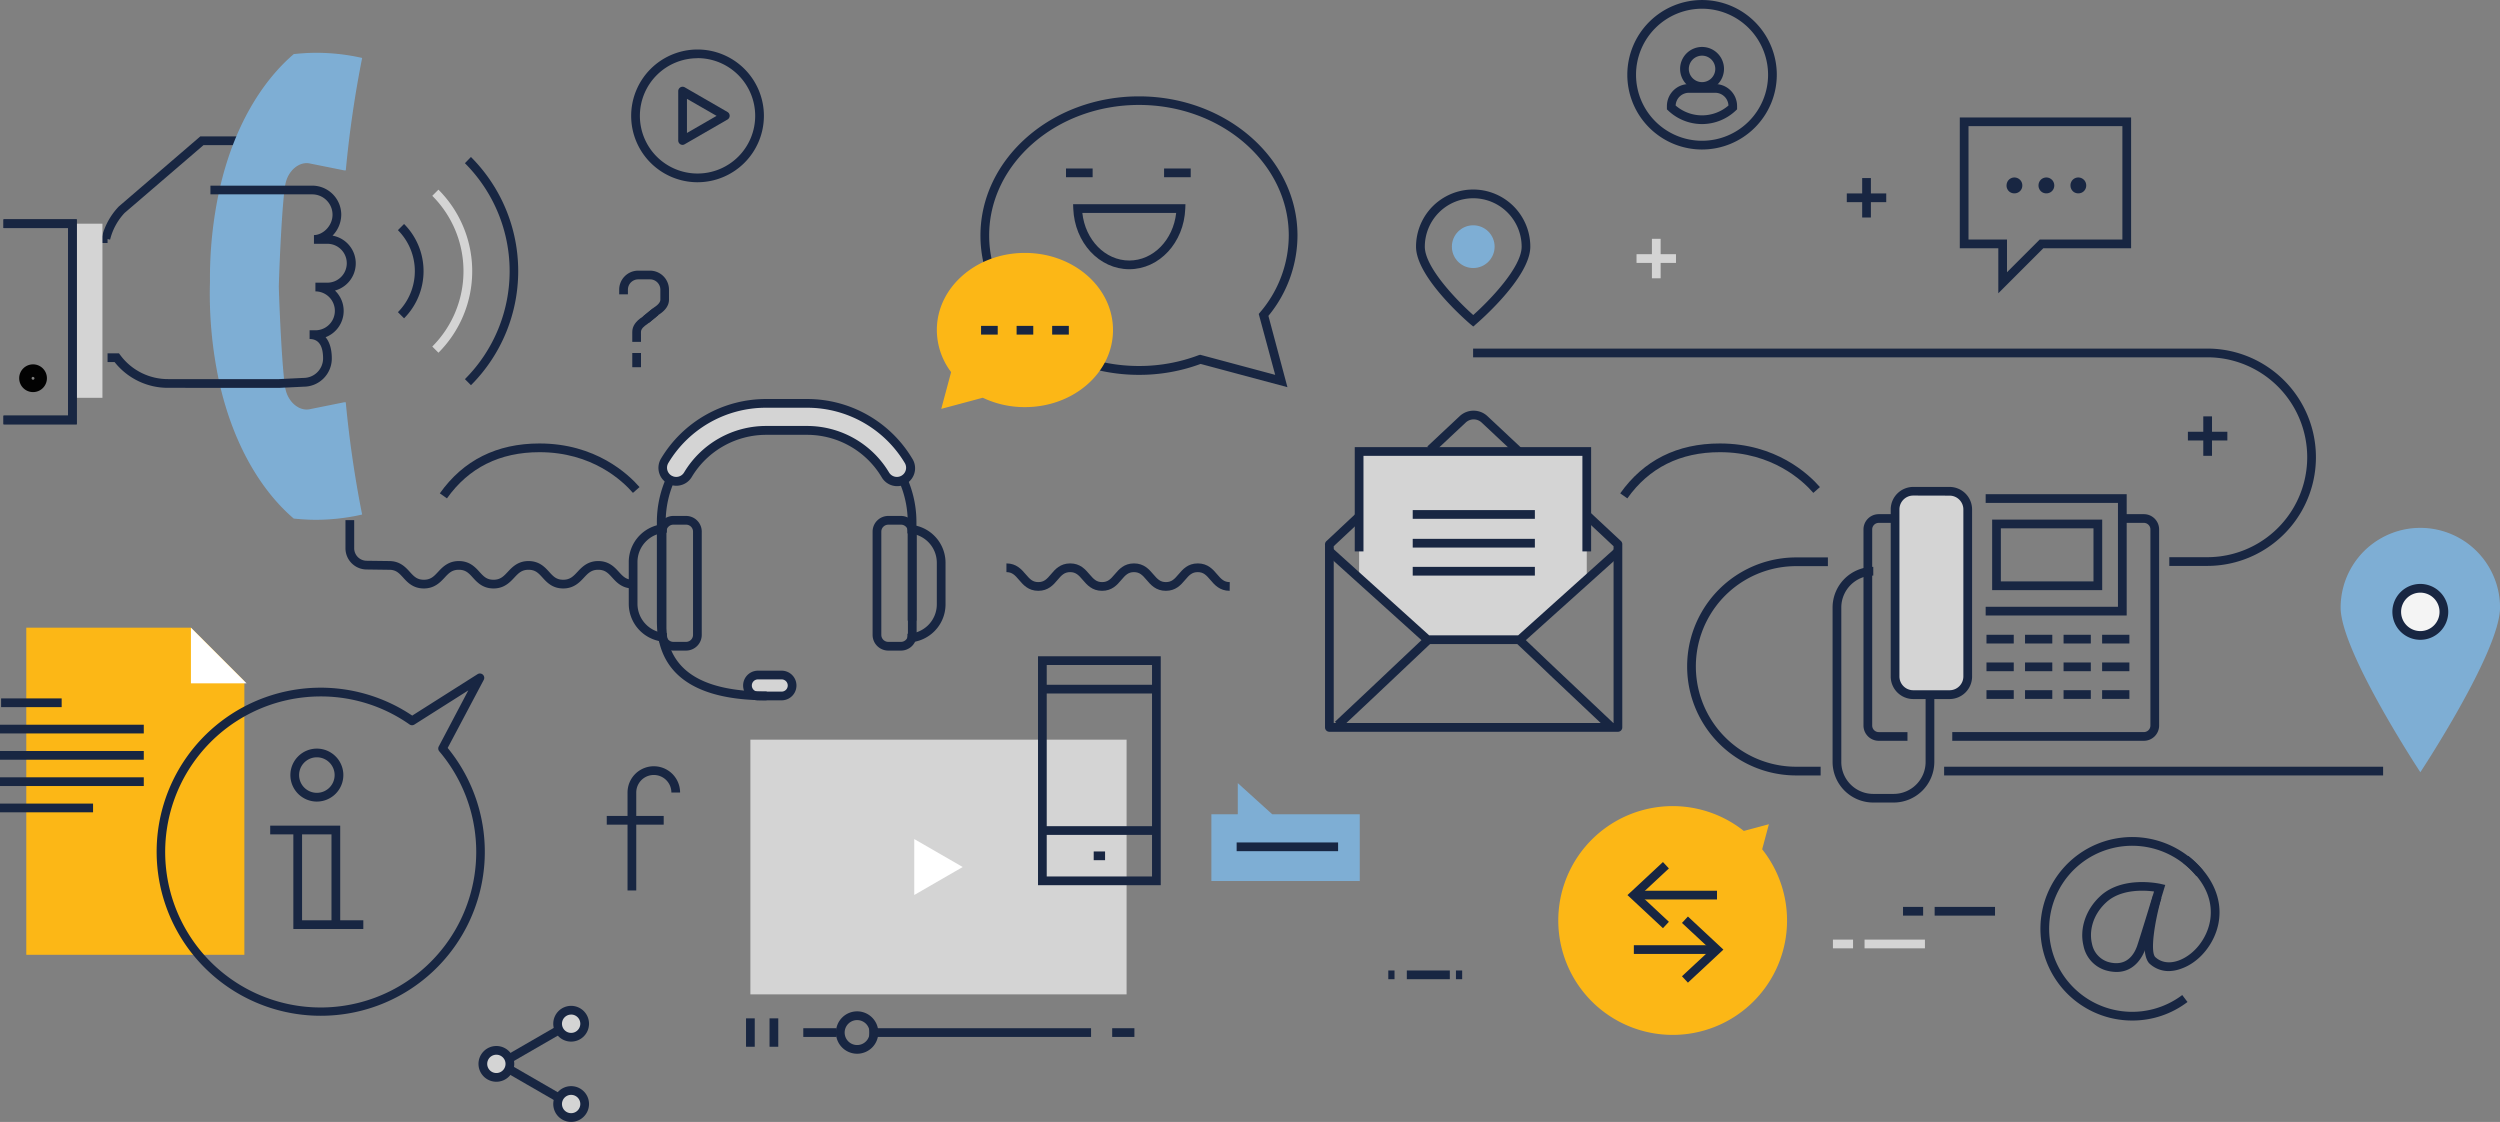 <svg xmlns="http://www.w3.org/2000/svg" viewBox="0 0 859.99 385.93"><rect x="0" y="0" width="859.99" height="385.93" fill="#808080" stroke="none"/><defs><style>.cls-1{fill:#d4d4d4;}.cls-2{fill:#7eaed4;}.cls-3{fill:#fcb716;}.cls-4{fill:#182642;}.cls-5{fill:#fff;}.cls-6{fill:#020202;}.cls-7{fill:#f4f4f4;}</style></defs><title>contact-illustration</title><g id="Layer_2" data-name="Layer 2"><g id="Layer_1-2" data-name="Layer 1"><circle class="cls-1" cx="170.75" cy="365.97" r="4.65"/><circle class="cls-1" cx="196.47" cy="352.16" r="4.65"/><circle class="cls-1" cx="196.47" cy="379.78" r="4.65"/><polygon class="cls-1" points="545.84 189.68 545.84 155.31 467.53 155.31 467.53 189.68 467.53 198.75 490.41 219.47 522.21 219.83 545.84 198.75 545.84 189.68"/><path class="cls-1" d="M308.55,165.6a4.66,4.66,0,0,1-4-2.25,31.38,31.38,0,0,0-27-15.27H263.7a31.38,31.38,0,0,0-27,15.27,4.66,4.66,0,1,1-8-4.82,40.62,40.62,0,0,1,35-19.77H277.5a40.63,40.63,0,0,1,35,19.77,4.66,4.66,0,0,1-4,7.07Z"/><path class="cls-2" d="M860,209c0,15.14-27.41,56.64-27.41,56.64S805.17,224.1,805.17,209A27.41,27.41,0,1,1,860,209Z"/><path class="cls-1" d="M272.48,235.81a3.6,3.6,0,0,1-3.6,3.6h-8.15a3.6,3.6,0,0,1-3.6-3.6h0a3.6,3.6,0,0,1,3.6-3.6h8.15a3.6,3.6,0,0,1,3.6,3.6Z"/><rect class="cls-1" x="651.9" y="169" width="24.99" height="69.97" rx="6.25" ry="6.25"/><polygon class="cls-3" points="65.69 215.92 9.04 215.92 9.04 328.45 84.06 328.45 84.06 234.3 65.69 215.92"/><path class="cls-4" d="M37,83.58H34.5L35,81.73a23.58,23.58,0,0,1,5.78-10.61l.11-.11,28-24.08H82.39v3H70L42.87,73.24a20.59,20.59,0,0,0-5,9.2L37,82.22Z"/><path class="cls-2" d="M118.94,138.39a2.13,2.13,0,0,0-.6,0l-11.8,2.38c-3.62.76-7.58-2.5-8.42-7.34-.93-5.32-1.88-23.37-2.21-34.87.33-11.48,1.27-29.68,2.22-35,.84-4.84,4.81-8.1,8.43-7.33l11.8,2.37a2,2,0,0,0,.59,0,381.87,381.87,0,0,1,5.63-38.67,72,72,0,0,0-15.78-1.77c-2.6,0-5.19.18-7.74.44C90,28.07,80.38,43.72,75.56,65A142,142,0,0,0,72.23,96.9a143.21,143.21,0,0,0,3.25,34.82c4.82,21.34,14.44,37.15,25.57,46.67,2.55.25,5.14.42,7.74.42A72,72,0,0,0,124.57,177,382.3,382.3,0,0,1,118.94,138.39Z"/><rect class="cls-4" x="665.51" y="311.97" width="20.77" height="3"/><rect class="cls-4" x="654.63" y="311.97" width="6.92" height="3"/><rect class="cls-1" x="641.4" y="323.22" width="20.77" height="3"/><rect class="cls-1" x="630.52" y="323.22" width="6.92" height="3"/><path class="cls-4" d="M585.5,51.43a25.71,25.71,0,1,1,25.71-25.71A25.74,25.74,0,0,1,585.5,51.43ZM585.5,3a22.71,22.71,0,1,0,22.71,22.71A22.74,22.74,0,0,0,585.5,3Z"/><path class="cls-4" d="M585.5,31.25a7.55,7.55,0,1,1,7.55-7.55A7.56,7.56,0,0,1,585.5,31.25Zm0-12.1a4.55,4.55,0,1,0,4.55,4.55A4.56,4.56,0,0,0,585.5,19.15Z"/><path class="cls-4" d="M585.5,42.68a16.89,16.89,0,0,1-11.62-4.62l-.47-.44V36.47A7.56,7.56,0,0,1,581,28.92H590a7.56,7.56,0,0,1,7.55,7.55v1.14l-.47.44A16.9,16.9,0,0,1,585.5,42.68Zm-9.09-6.38a13.9,13.9,0,0,0,18.17,0A4.56,4.56,0,0,0,590,31.92H581A4.56,4.56,0,0,0,576.42,36.3Z"/><rect class="cls-4" x="640.58" y="61.25" width="3" height="13.57"/><rect class="cls-4" x="635.29" y="66.54" width="13.57" height="3"/><rect class="cls-1" x="568.25" y="82.15" width="3" height="13.58"/><rect class="cls-1" x="562.96" y="87.44" width="13.57" height="3"/><rect class="cls-4" x="757.92" y="143.23" width="3" height="13.57"/><rect class="cls-4" x="752.63" y="148.52" width="13.57" height="3"/><rect class="cls-1" x="258.13" y="254.44" width="129.41" height="87.62"/><polygon class="cls-5" points="331.17 298.25 322.83 303.06 314.5 307.88 314.5 298.25 314.5 288.63 322.83 293.44 331.17 298.25"/><rect class="cls-4" x="276.33" y="353.7" width="11.43" height="3"/><rect class="cls-4" x="299.05" y="353.7" width="76.27" height="3"/><rect class="cls-4" x="382.59" y="353.7" width="7.64" height="3"/><rect class="cls-4" x="256.63" y="350.31" width="3" height="9.77"/><rect class="cls-4" x="264.72" y="350.31" width="3" height="9.77"/><path class="cls-4" d="M294.86,362.48a7.29,7.29,0,1,1,7.28-7.28A7.29,7.29,0,0,1,294.86,362.48Zm0-11.57a4.29,4.29,0,1,0,4.28,4.29A4.29,4.29,0,0,0,294.86,350.91Z"/><path class="cls-4" d="M218.87,306.32h-3V272.63a9,9,0,1,1,18.08,0h-3a6,6,0,1,0-12.08,0Z"/><rect class="cls-4" x="208.72" y="280.68" width="19.59" height="3"/><rect class="cls-4" x="477.57" y="333.84" width="2.14" height="3"/><rect class="cls-4" x="483.94" y="333.84" width="14.79" height="3"/><rect class="cls-4" x="500.84" y="333.84" width="2.14" height="3"/><path class="cls-4" d="M170.75,372.12a6.15,6.15,0,1,1,6.15-6.15A6.16,6.16,0,0,1,170.75,372.12Zm0-9.3a3.15,3.15,0,1,0,3.15,3.15A3.15,3.15,0,0,0,170.75,362.82Z"/><path class="cls-4" d="M196.47,358.31a6.15,6.15,0,1,1,6.15-6.15A6.16,6.16,0,0,1,196.47,358.31Zm0-9.3a3.15,3.15,0,1,0,3.15,3.15A3.15,3.15,0,0,0,196.47,349Z"/><path class="cls-4" d="M196.47,385.93a6.15,6.15,0,1,1,6.15-6.15A6.16,6.16,0,0,1,196.47,385.93Zm0-9.3a3.15,3.15,0,1,0,3.15,3.15A3.15,3.15,0,0,0,196.47,376.63Z"/><rect class="cls-4" x="181.94" y="363.03" width="3" height="19.05" transform="translate(-230.92 345.1) rotate(-59.99)"/><rect class="cls-4" x="173.91" y="357.88" width="19.05" height="3" transform="translate(-155.13 139.89) rotate(-30)"/><path class="cls-4" d="M559.8,171.44l-2.45-1.73c8.06-11.39,19.6-17.16,34.28-17.16,19.31,0,30.5,10.51,34.42,15l-2.27,2c-3.65-4.21-14.08-14-32.15-14C578,155.55,567.27,160.9,559.8,171.44Z"/><path class="cls-4" d="M153.75,171.44l-2.45-1.73c8.06-11.39,19.6-17.16,34.28-17.16,19.31,0,30.5,10.51,34.42,15l-2.27,2c-3.65-4.21-14.08-14-32.15-14C171.93,155.55,161.22,160.9,153.75,171.44Z"/><polygon class="cls-2" points="467.75 303.06 416.71 303.06 416.71 280.11 425.79 280.11 425.79 269.38 437.65 280.11 467.75 280.11 467.75 303.06"/><rect class="cls-4" x="425.4" y="289.8" width="34.9" height="3"/><path class="cls-4" d="M239.95,62.69a22.83,22.83,0,1,1,22.83-22.83A22.85,22.85,0,0,1,239.95,62.69Zm0-42.66a19.83,19.83,0,1,0,19.83,19.83A19.85,19.85,0,0,0,239.95,20Z"/><path class="cls-4" d="M234.81,49.84a1.5,1.5,0,0,1-1.5-1.5v-17a1.5,1.5,0,0,1,2.25-1.3l14.69,8.48a1.5,1.5,0,0,1,0,2.6l-14.69,8.48A1.5,1.5,0,0,1,234.81,49.84ZM236.31,34V45.74l10.19-5.88Z"/><path class="cls-4" d="M57.78,133.41a23.31,23.31,0,0,1-18.36-8.86H37v-3h3.93l.45.6a20.36,20.36,0,0,0,16.42,8.26H96l8.38-.41a6.72,6.72,0,0,0,6.76-6.69c0-4.44-1.56-6.69-4.64-6.69v-3h2a6.69,6.69,0,0,0,0-13.38v-3h4.1a6.69,6.69,0,1,0,0-13.38H108v-3c3,0,6.39-3.08,6.39-7a7,7,0,0,0-7-7h-35v-3h35a10,10,0,0,1,10,10,10.41,10.41,0,0,1-3,7.2,9.69,9.69,0,0,1,.84,18.89A9.69,9.69,0,0,1,112,116c1.39,1.65,2.14,4.14,2.14,7.33a9.7,9.7,0,0,1-9.69,9.69l-8.38.41Z"/><polyline class="cls-1" points="24.68 76.95 35.24 76.95 35.24 136.84 24.68 136.84"/><polygon class="cls-4" points="26.41 145.97 1.21 145.97 1.21 142.97 23.41 142.97 23.41 78.45 1.21 78.45 1.21 75.45 26.41 75.45 26.41 145.97"/><path class="cls-6" d="M11.37,129.66a.49.49,0,0,1,.48.49.48.48,0,0,1-.48.48.48.48,0,0,1,0-1m0-4.29a4.77,4.77,0,1,0,4.77,4.77,4.77,4.77,0,0,0-4.77-4.77Z"/><polygon class="cls-4" points="26.41 145.97 1.21 145.97 1.21 142.97 23.41 142.97 23.41 78.45 1.21 78.45 1.21 75.45 26.41 75.45 26.41 145.97"/><path class="cls-4" d="M217.74,202.43c-3.65,0-5.56-2-7.09-3.69s-2.55-2.74-4.9-2.74-3.47,1.21-4.9,2.74-3.44,3.69-7.09,3.69-5.56-2-7.09-3.69-2.55-2.74-4.89-2.74-3.47,1.21-4.9,2.74-3.44,3.69-7.09,3.69-5.56-2-7.09-3.69S160.15,196,157.8,196s-3.47,1.21-4.89,2.74-3.44,3.69-7.09,3.69-5.56-2-7.09-3.69-2.55-2.74-4.89-2.74h-.45l-7.27-.1a7.3,7.3,0,0,1-7.28-7.3v-9.67h3v9.67a4.31,4.31,0,0,0,4.3,4.3l7.71.1c3.65,0,5.56,2,7.09,3.69s2.55,2.74,4.9,2.74,3.47-1.21,4.89-2.74,3.44-3.69,7.09-3.69,5.56,2,7.09,3.69,2.55,2.74,4.89,2.74,3.47-1.21,4.9-2.74,3.44-3.69,7.09-3.69,5.56,2,7.09,3.69,2.55,2.74,4.89,2.74,3.47-1.21,4.9-2.74,3.44-3.69,7.09-3.69,5.56,2,7.09,3.69,2.55,2.74,4.9,2.74Z"/><path class="cls-4" d="M423,203.24c-3.44,0-5.21-2.07-6.63-3.74s-2.39-2.69-4.35-2.69-2.92,1-4.35,2.69-3.19,3.74-6.63,3.74-5.2-2.07-6.62-3.74-2.39-2.69-4.34-2.69-2.92,1-4.35,2.69-3.19,3.74-6.63,3.74-5.2-2.07-6.63-3.74-2.39-2.69-4.34-2.69-2.92,1-4.34,2.69-3.19,3.74-6.62,3.74-5.2-2.07-6.62-3.74-2.39-2.69-4.34-2.69v-3c3.43,0,5.2,2.07,6.63,3.74s2.39,2.69,4.34,2.69,2.92-1,4.34-2.69,3.19-3.74,6.63-3.74,5.2,2.07,6.63,3.74,2.39,2.69,4.34,2.69,2.92-1,4.35-2.69,3.19-3.74,6.63-3.74,5.2,2.07,6.63,3.74,2.39,2.69,4.34,2.69,2.92-1,4.35-2.69,3.19-3.74,6.63-3.74,5.21,2.07,6.63,3.74,2.39,2.69,4.35,2.69Z"/><path class="cls-4" d="M656.16,254.83h-9.88a5.25,5.25,0,0,1-5.25-5.25V182.12a5.25,5.25,0,0,1,5.25-5.25h4.37v3h-4.37a2.25,2.25,0,0,0-2.25,2.25v67.47a2.25,2.25,0,0,0,2.25,2.25h9.88Z"/><path class="cls-4" d="M737.48,254.83H671.57v-3h65.91a2.25,2.25,0,0,0,2.25-2.25V182.12a2.25,2.25,0,0,0-2.25-2.25H730.3v-3h7.18a5.25,5.25,0,0,1,5.25,5.25v67.47A5.25,5.25,0,0,1,737.48,254.83Z"/><path class="cls-4" d="M651.4,276.07h-7a14,14,0,0,1-14-14V209a14,14,0,0,1,14-14v3a11,11,0,0,0-11,11V262.1a11,11,0,0,0,11,11h7a11,11,0,0,0,11-11V239.34h3V262.1A14,14,0,0,1,651.4,276.07Z"/><path class="cls-4" d="M670.64,240.47H658.15a7.76,7.76,0,0,1-7.75-7.75V175.25a7.76,7.76,0,0,1,7.75-7.75h12.49a7.76,7.76,0,0,1,7.75,7.75v57.47A7.75,7.75,0,0,1,670.64,240.47Zm-12.49-70a4.75,4.75,0,0,0-4.75,4.75v57.47a4.75,4.75,0,0,0,4.75,4.75h12.49a4.75,4.75,0,0,0,4.75-4.75V175.25a4.75,4.75,0,0,0-4.75-4.75Z"/><polygon class="cls-4" points="731.57 211.73 683.06 211.73 683.06 208.73 728.57 208.73 728.57 173 683.06 173 683.06 170 731.57 170 731.57 211.73"/><path class="cls-4" d="M723.15,203H685.29V178.75h37.86Zm-34.86-3h31.86V181.75H688.29Z"/><rect class="cls-4" x="683.34" y="218.36" width="9.38" height="3"/><rect class="cls-4" x="696.6" y="218.36" width="9.38" height="3"/><rect class="cls-4" x="709.86" y="218.36" width="9.37" height="3"/><rect class="cls-4" x="723.12" y="218.36" width="9.38" height="3"/><rect class="cls-4" x="683.34" y="227.89" width="9.38" height="3"/><rect class="cls-4" x="696.6" y="227.89" width="9.38" height="3"/><rect class="cls-4" x="709.86" y="227.89" width="9.37" height="3"/><rect class="cls-4" x="723.12" y="227.89" width="9.38" height="3"/><rect class="cls-4" x="683.34" y="237.42" width="9.38" height="3"/><rect class="cls-4" x="696.6" y="237.42" width="9.38" height="3"/><rect class="cls-4" x="709.86" y="237.42" width="9.37" height="3"/><rect class="cls-4" x="723.12" y="237.42" width="9.38" height="3"/><path class="cls-4" d="M521.47,156.41,509.62,145.3a4,4,0,0,0-5.36,0l-11.17,10.46L491,153.58l11.17-10.47a7,7,0,0,1,9.46,0l11.86,11.11Z"/><path class="cls-4" d="M556.56,251.73H457.3a1.5,1.5,0,0,1-1.5-1.5V187.4a1.5,1.5,0,0,1,.21-.92,1.55,1.55,0,0,1,.43-.48l10.08-9.45,2.05,2.19-9.77,9.15v60.82h96.26V187.9l-9.91-9.29,2.05-2.19L557.47,186a1.55,1.55,0,0,1,.59,1.38v62.8A1.5,1.5,0,0,1,556.56,251.73Z"/><polygon class="cls-4" points="547.34 189.68 544.34 189.68 544.34 156.81 469.03 156.81 469.03 189.68 466.03 189.68 466.03 153.81 547.34 153.81 547.34 189.68"/><polygon class="cls-4" points="523.38 221.56 490.48 221.56 456.17 190.61 458.18 188.38 491.63 218.56 522.23 218.56 555.82 188.38 557.82 190.62 523.38 221.56"/><path class="cls-4" d="M461.27,250.47l-2.05-2.19,11-10.34,8.33-7.87,2.58-2.44,9.22-8.71,2.06,2.18-9.21,8.71-2.59,2.45-8.33,7.87Z"/><path class="cls-4" d="M553.43,251.35l-20.22-19.1L530,229.17l-8.54-8.07,2.06-2.18L532,227l3.25,3.08,20.22,19.1Z"/><path class="cls-4" d="M733.46,351.06a31.56,31.56,0,1,1,24.42-51.55l-2.32,1.9a28.56,28.56,0,1,0-4.88,40.88l1.81,2.39A31.29,31.29,0,0,1,733.46,351.06Z"/><path class="cls-4" d="M728.07,334.35a13.53,13.53,0,0,1-3.74-.57,11.07,11.07,0,0,1-7.62-8.45c-1.42-5.88.77-12.41,5.7-17,7.64-7.18,20.32-4.39,20.86-4.27l1.57.36-.47,1.54c-.22.73-5.43,17.82-6.36,20.47C737.3,328.45,734.66,334.35,728.07,334.35Zm8.83-27.95c-3.87,0-8.9.76-12.43,4.07-5,4.66-5.76,10.37-4.84,14.16a8.15,8.15,0,0,0,5.53,6.27c6.42,1.84,9-2.65,10-5.5.74-2.12,4.46-14.27,5.82-18.73A31.37,31.37,0,0,0,736.9,306.4Z"/><path class="cls-4" d="M746.09,334.05a9.68,9.68,0,0,1-6.65-2.56c-1-.93-4-5.36,1.19-23.4l2.88.82c-2.42,8.49-3.9,18.69-2.06,20.36,2,1.82,4.77,2.25,7.8,1.21,5.4-1.86,9.92-7.5,11-13.71.87-5-.05-12.56-9.36-20l1.87-2.35c8.16,6.5,11.87,14.62,10.45,22.84-1.25,7.25-6.59,13.84-13,16A12.73,12.73,0,0,1,746.09,334.05Z"/><path class="cls-4" d="M315.25,213.5h-3V179.67a34.42,34.42,0,0,0-3.37-14.94l2.71-1.29a37.39,37.39,0,0,1,3.66,16.23Z"/><path class="cls-4" d="M263.7,240.89c-25,0-37.74-9.21-37.74-27.39V179.67a37.43,37.43,0,0,1,3.76-16.44l2.7,1.31A34.45,34.45,0,0,0,229,179.67V213.5c0,16.41,11.36,24.39,34.74,24.39Z"/><path class="cls-4" d="M268.88,240.91h-8.15a5.1,5.1,0,1,1,0-10.2h8.15a5.1,5.1,0,1,1,0,10.2Zm-8.15-7.2a2.1,2.1,0,1,0,0,4.2h8.15a2.1,2.1,0,1,0,0-4.2Z"/><path class="cls-4" d="M232.65,167.1a6.16,6.16,0,0,1-5.26-9.35,42.11,42.11,0,0,1,36.31-20.49H277.5a42.12,42.12,0,0,1,36.31,20.49,6.16,6.16,0,1,1-10.54,6.37,29.89,29.89,0,0,0-25.77-14.54H263.7a29.89,29.89,0,0,0-25.76,14.54,6.12,6.12,0,0,1-3.8,2.79A6.21,6.21,0,0,1,232.65,167.1Zm31-26.84a39.13,39.13,0,0,0-33.74,19,3.16,3.16,0,1,0,5.41,3.27,32.87,32.87,0,0,1,28.33-16H277.5a32.87,32.87,0,0,1,28.33,16,3.16,3.16,0,1,0,5.41-3.27,39.14,39.14,0,0,0-33.74-19Z"/><path class="cls-4" d="M229.39,220.79a13.11,13.11,0,0,1-13.1-13.1V193.34a13.11,13.11,0,0,1,13.1-13.1v3a10.11,10.11,0,0,0-10.1,10.1V207.7a10.11,10.11,0,0,0,10.1,10.1Z"/><path class="cls-4" d="M236,223.8h-4.35a5.41,5.41,0,0,1-5.4-5.4V182.88a5.4,5.4,0,0,1,5.4-5.4H236a5.4,5.4,0,0,1,5.4,5.4V218.4A5.41,5.41,0,0,1,236,223.8Zm-4.35-43.32a2.4,2.4,0,0,0-2.4,2.4V218.4a2.4,2.4,0,0,0,2.4,2.4H236a2.4,2.4,0,0,0,2.4-2.4V182.88a2.4,2.4,0,0,0-2.4-2.4Z"/><path class="cls-4" d="M312.16,221v-3a10.11,10.11,0,0,0,10.1-10.1V193.58a10.11,10.11,0,0,0-10.1-10.1v-3a13.11,13.11,0,0,1,13.1,13.1v14.36A13.11,13.11,0,0,1,312.16,221Z"/><path class="cls-4" d="M309.92,223.8h-4.35a5.4,5.4,0,0,1-5.4-5.4V182.88a5.4,5.4,0,0,1,5.4-5.4h4.35a5.4,5.4,0,0,1,5.4,5.4V218.4A5.4,5.4,0,0,1,309.92,223.8Zm-4.35-43.31a2.4,2.4,0,0,0-2.4,2.4V218.4a2.4,2.4,0,0,0,2.4,2.4h4.35a2.4,2.4,0,0,0,2.4-2.4V182.88a2.4,2.4,0,0,0-2.4-2.4Z"/><path class="cls-4" d="M442.87,133.19l-29.87-8a60.7,60.7,0,0,1-21.2,3.76c-30.07,0-54.53-21.49-54.53-47.9s24.46-47.9,54.53-47.9S446.33,54.63,446.33,81a43.7,43.7,0,0,1-10,27.66Zm-30-11.15,25.79,6.91L433,108l.5-.6A40.84,40.84,0,0,0,443.33,81c0-24.76-23.12-44.9-51.53-44.9S340.27,56.29,340.27,81s23.12,44.9,51.53,44.9a57.69,57.69,0,0,0,20.59-3.74Z"/><path class="cls-3" d="M352.57,87c-16.74,0-30.3,11.87-30.3,26.51A24.09,24.09,0,0,0,327.18,128l-3.39,12.65,14.28-3.83a33.61,33.61,0,0,0,14.5,3.23c16.74,0,30.3-11.87,30.3-26.52S369.31,87,352.57,87Z"/><rect class="cls-4" x="366.7" y="57.96" width="9.16" height="3"/><rect class="cls-4" x="337.48" y="112.1" width="5.73" height="3"/><rect class="cls-4" x="349.71" y="112.1" width="5.73" height="3"/><rect class="cls-4" x="361.94" y="112.1" width="5.73" height="3"/><rect class="cls-4" x="400.44" y="57.96" width="9.16" height="3"/><path class="cls-4" d="M388.46,92.61c-10.33,0-18.79-9.14-19.26-20.81l-.06-1.56h38.65l-.06,1.56C407.26,83.48,398.8,92.61,388.46,92.61ZM372.32,73.25c1,9.29,7.88,16.37,16.14,16.37s15.11-7.07,16.14-16.37Z"/><path class="cls-4" d="M110.39,349.42A56.43,56.43,0,1,1,141.8,246.16l22.45-14.23a1.5,1.5,0,0,1,2.13,2L154,257.29a56.39,56.39,0,0,1-43.65,92.13Zm0-109.85a53.5,53.5,0,1,0,40.72,18.88,1.5,1.5,0,0,1-.18-1.67l10.17-19.29-18.53,11.74a1.5,1.5,0,0,1-1.66,0A53,53,0,0,0,110.39,239.57Z"/><polygon class="cls-4" points="117.03 318.07 114.03 318.07 114.03 287.02 92.95 287.02 92.95 284.02 117.03 284.02 117.03 318.07"/><polygon class="cls-4" points="124.98 319.57 100.91 319.57 100.91 285.52 103.91 285.52 103.91 316.57 124.98 316.57 124.98 319.57"/><path class="cls-4" d="M109,275.74a9.11,9.11,0,1,1,9.11-9.11A9.12,9.12,0,0,1,109,275.74Zm0-15.23a6.11,6.11,0,1,0,6.11,6.12A6.12,6.12,0,0,0,109,260.51Z"/><rect class="cls-4" x="668.77" y="263.75" width="151.01" height="3"/><path class="cls-4" d="M626.29,266.75h-8.42a37.5,37.5,0,1,1,0-75h10.92v3H617.87a34.5,34.5,0,1,0,0,69h8.42Z"/><path class="cls-4" d="M759.29,194.67H746.23v-3h13.06a34.38,34.38,0,1,0,0-68.76H506.74v-3H759.29a37.38,37.38,0,1,1,0,74.76Z"/><path class="cls-4" d="M506.79,112.33l-1-.83c-.76-.65-18.68-16-18.68-26.65a19.65,19.65,0,0,1,39.31,0c0,10.6-17.92,26-18.68,26.65Zm0-44.13a16.67,16.67,0,0,0-16.66,16.65c0,7.2,11.23,18.69,16.66,23.52,5.42-4.83,16.65-16.33,16.65-23.52A16.67,16.67,0,0,0,506.79,68.2Z"/><circle class="cls-2" cx="506.79" cy="84.85" r="7.35"/><path class="cls-4" d="M687.41,100.89V85.4H674.16v-45h58.93v45h-30.2ZM677.16,82.4h13.24V93.64L701.65,82.4h28.44v-39H677.16Z"/><circle class="cls-7" cx="832.58" cy="210.48" r="8.11"/><path class="cls-4" d="M832.58,220.09a9.61,9.61,0,1,1,9.61-9.61A9.62,9.62,0,0,1,832.58,220.09Zm0-16.22a6.61,6.61,0,1,0,6.61,6.61A6.61,6.61,0,0,0,832.58,203.87Z"/><path class="cls-3" d="M575.38,356a39.35,39.35,0,0,0,30.8-63.85l2.31-8.62-8.62,2.31A39.35,39.35,0,1,0,575.38,356Z"/><polygon class="cls-4" points="580.64 338.03 578.59 335.83 588.44 326.66 578.59 317.48 580.64 315.28 592.84 326.66 580.64 338.03"/><rect class="cls-4" x="562.04" y="325.15" width="27.42" height="3"/><polygon class="cls-4" points="572.05 319.29 559.84 307.91 572.05 296.54 574.09 298.74 564.24 307.91 574.09 317.09 572.05 319.29"/><rect class="cls-4" x="563.22" y="306.41" width="27.42" height="3"/><path class="cls-4" d="M223.16,111.12l-1.9-2.32,3.74-3.05c1-.63,2.16-1.6,2.16-2.67V99.65a3.55,3.55,0,0,0-3.54-3.55h-4.05A3.55,3.55,0,0,0,216,99.65v1.6h-3v-1.6a6.55,6.55,0,0,1,6.54-6.55h4.05a6.55,6.55,0,0,1,6.54,6.55v3.43c0,1.93-1.17,3.67-3.47,5.15Z"/><path class="cls-4" d="M220.5,117.6h-3v-3.43c0-1.93,1.17-3.66,3.47-5.15l3.52-2.89,1.9,2.32-3.74,3.05c-1,.63-2.16,1.6-2.16,2.67Z"/><rect class="cls-4" x="217.5" y="121.43" width="3" height="4.89"/><path class="cls-4" d="M399.29,304.5H357.07V225.76h42.22Zm-39.22-3h36.22V228.76H360.07Z"/><rect class="cls-4" x="358.93" y="284.2" width="38.51" height="3"/><rect class="cls-4" x="376.23" y="292.9" width="3.91" height="3"/><rect class="cls-4" x="358.93" y="235.56" width="38.51" height="3"/><path class="cls-4" d="M162.05,132.54l-2.12-2.12a52.53,52.53,0,0,0,0-74.28L162,54a55.52,55.52,0,0,1,0,78.52Z"/><path class="cls-1" d="M150.82,121.33l-2.12-2.12a36.67,36.67,0,0,0,0-51.85l2.12-2.12a39.67,39.67,0,0,1,0,56.1Z"/><path class="cls-4" d="M139,109.5l-2.12-2.12a20,20,0,0,0,0-28.21L139,77.05A23,23,0,0,1,139,109.5Z"/><polygon class="cls-5" points="65.68 235.06 84.81 235.06 65.68 215.92 65.68 235.06"/><rect class="cls-4" x="0.38" y="240.25" width="20.83" height="3"/><rect class="cls-4" y="249.3" width="49.46" height="3"/><rect class="cls-4" y="258.34" width="49.46" height="3"/><rect class="cls-4" y="267.39" width="49.46" height="3"/><rect class="cls-4" y="276.43" width="32.01" height="3"/><rect class="cls-4" x="485.97" y="175.47" width="42.02" height="3"/><rect class="cls-4" x="485.97" y="185.36" width="42.02" height="3"/><rect class="cls-4" x="485.97" y="195" width="42.02" height="3"/><path class="cls-4" d="M690.25,63.8a2.78,2.78,0,0,1,.77-1.94,2.68,2.68,0,0,1,.86-.59,2.71,2.71,0,0,1,2.13,0,2.81,2.81,0,0,1,.87.59,2.67,2.67,0,0,1,.58.87,2.77,2.77,0,0,1,.21,1.07,2.74,2.74,0,0,1-.21,1.08A2.65,2.65,0,0,1,694,66.31a2.84,2.84,0,0,1-2.13,0,2.53,2.53,0,0,1-.86-.58,2.73,2.73,0,0,1-.77-1.94Z"/><path class="cls-4" d="M701.24,63.8a2.78,2.78,0,0,1,.77-1.94,2.68,2.68,0,0,1,.86-.59,2.71,2.71,0,0,1,2.13,0,2.81,2.81,0,0,1,.87.59,2.67,2.67,0,0,1,.58.87,2.77,2.77,0,0,1,.21,1.07,2.74,2.74,0,0,1-.21,1.08A2.65,2.65,0,0,1,705,66.31a2.84,2.84,0,0,1-2.13,0,2.53,2.53,0,0,1-.86-.58,2.73,2.73,0,0,1-.77-1.94Z"/><path class="cls-4" d="M712.23,63.8a2.78,2.78,0,0,1,.77-1.94,2.68,2.68,0,0,1,.86-.59,2.71,2.71,0,0,1,2.13,0,2.81,2.81,0,0,1,.87.59,2.67,2.67,0,0,1,.58.87,2.77,2.77,0,0,1,.21,1.07,2.74,2.74,0,0,1-.21,1.08A2.65,2.65,0,0,1,716,66.31a2.84,2.84,0,0,1-2.13,0,2.53,2.53,0,0,1-.86-.58,2.73,2.73,0,0,1-.77-1.94Z"/></g></g></svg>